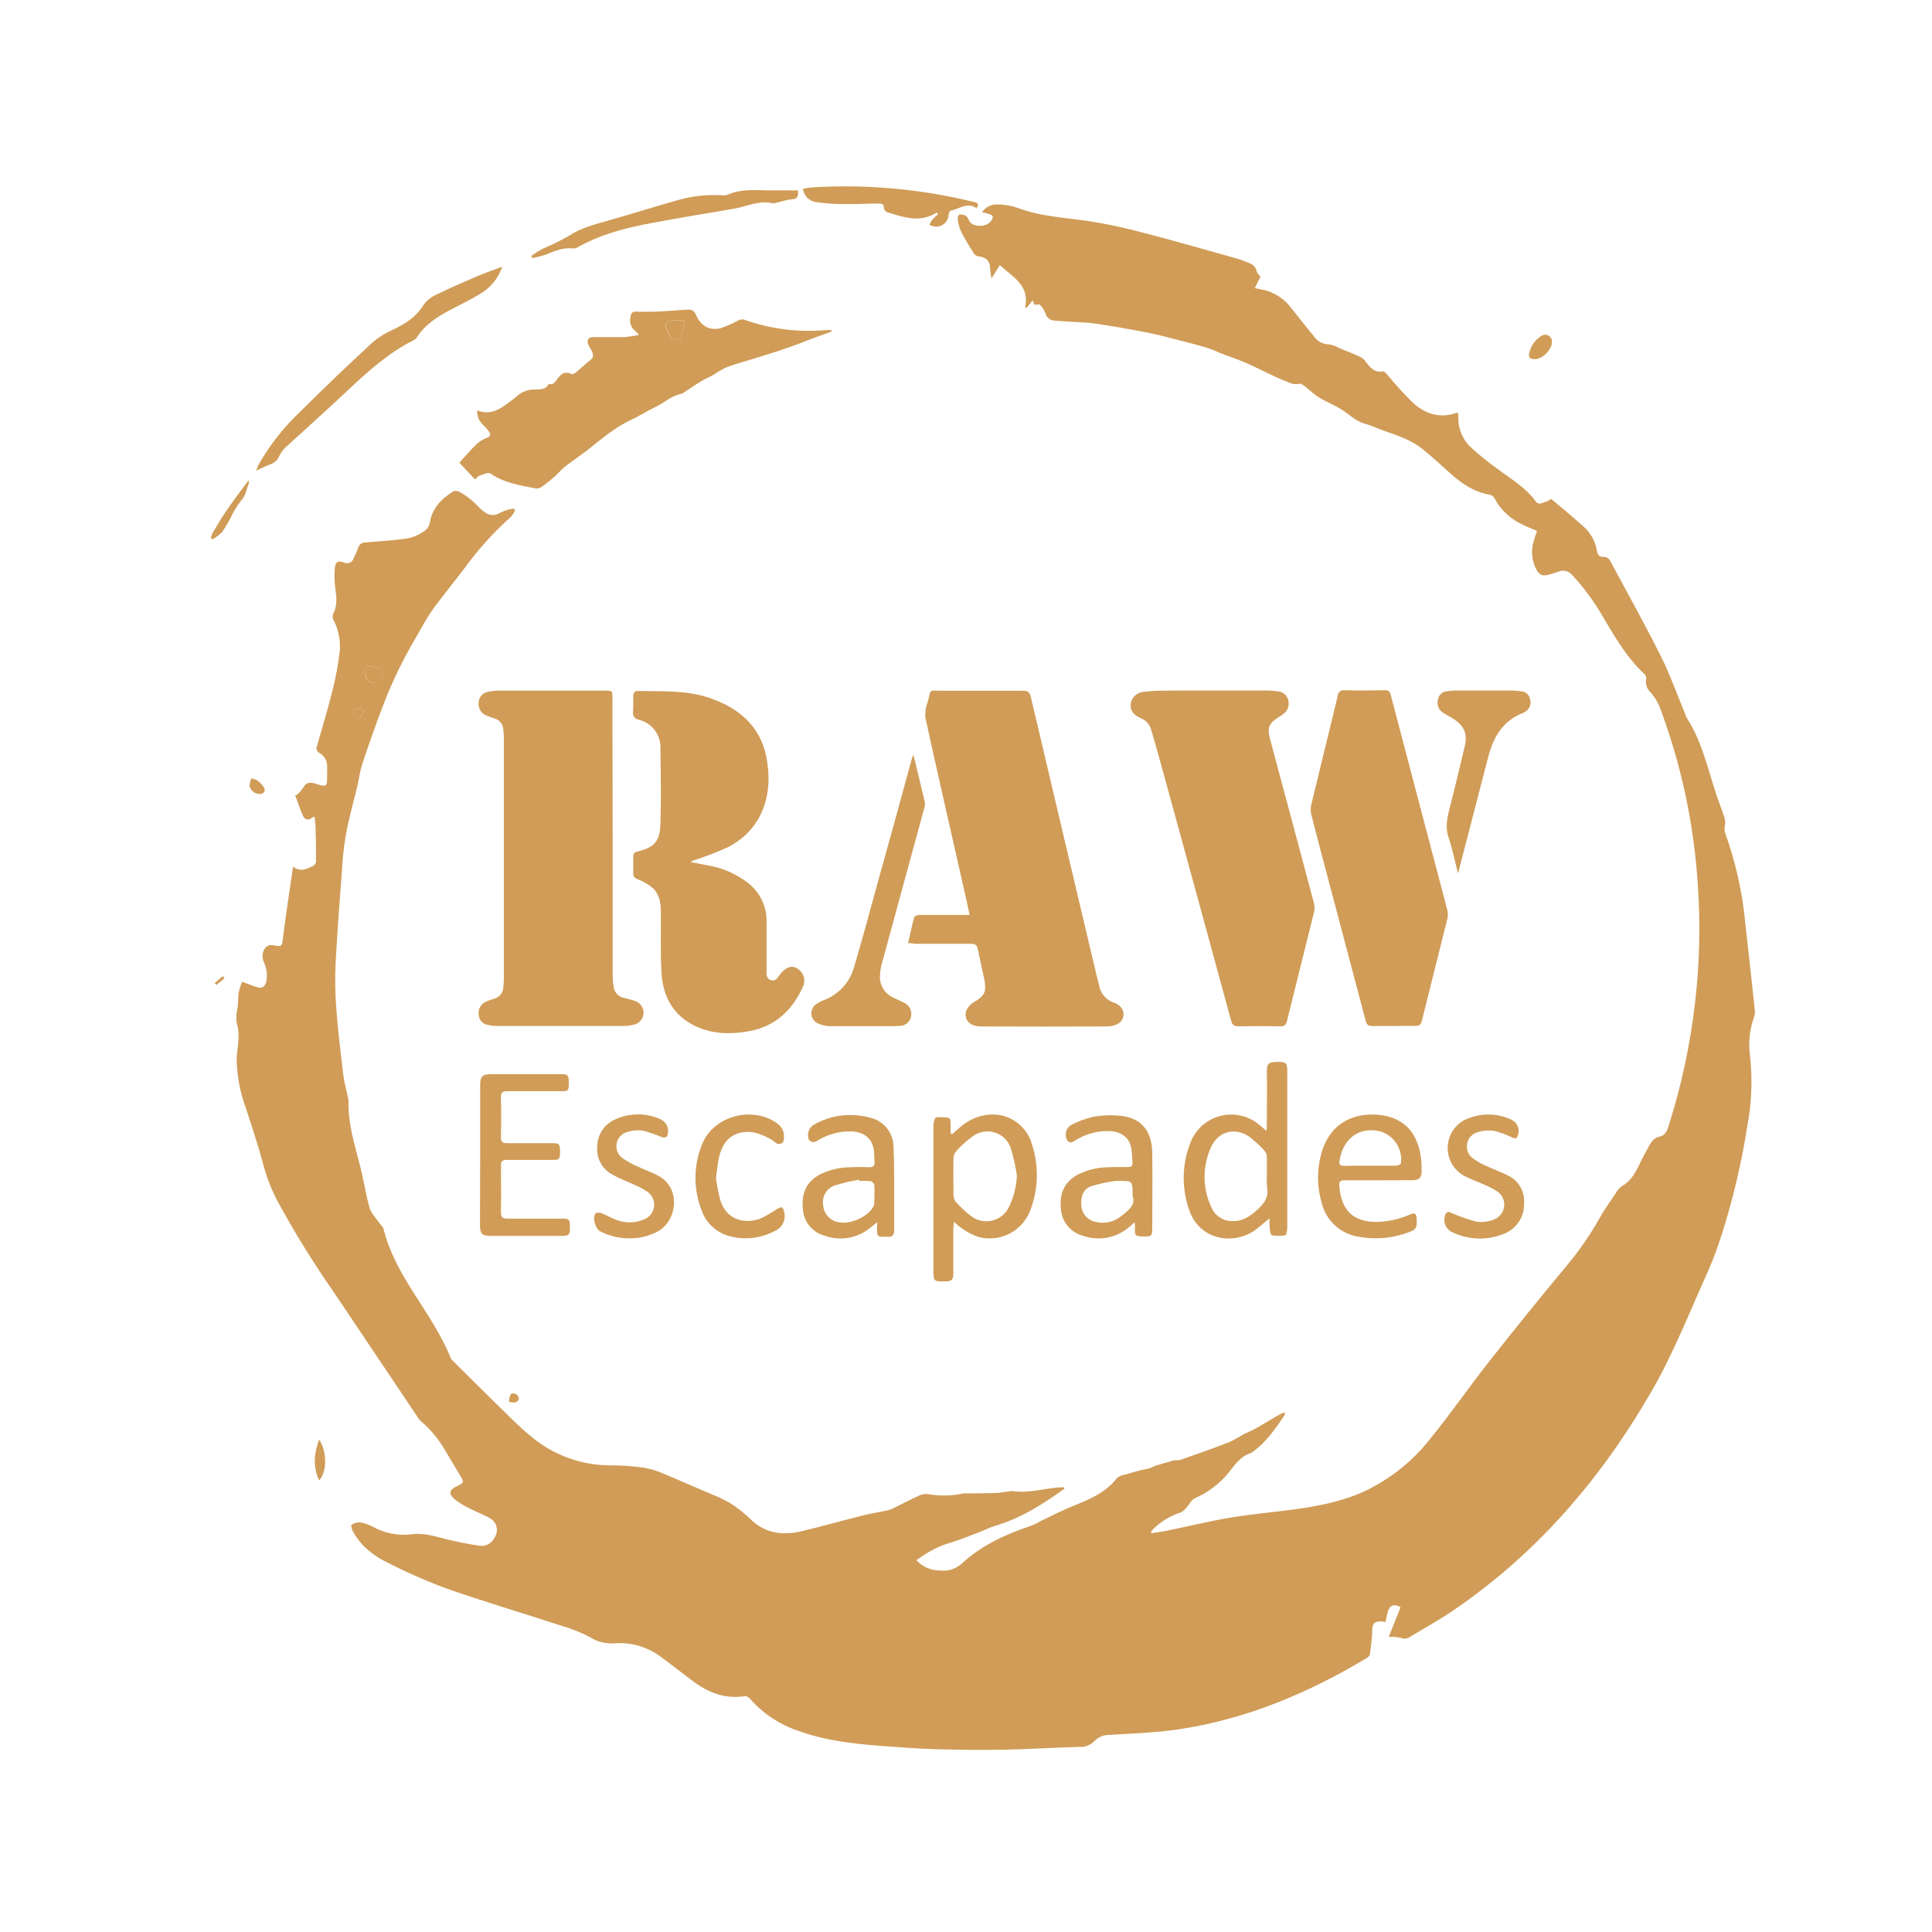 <svg width="105" height="105" viewBox="0 0 105 105" fill="none" xmlns="http://www.w3.org/2000/svg">
<g id="Group">
<path id="Vector" d="M83.533 28.851C83.256 28.731 82.984 28.637 82.728 28.5C82.077 28.203 81.544 27.698 81.212 27.064C81.186 27.019 81.151 26.98 81.109 26.95C81.067 26.919 81.019 26.898 80.969 26.887C80.094 26.743 79.411 26.26 78.781 25.691C78.28 25.246 77.792 24.784 77.267 24.369C76.538 23.797 75.643 23.591 74.807 23.255C74.603 23.165 74.394 23.089 74.18 23.027C73.628 22.884 73.261 22.444 72.787 22.181C72.408 21.972 72.007 21.799 71.638 21.576C71.407 21.409 71.186 21.229 70.974 21.039C70.867 20.956 70.714 20.825 70.622 20.852C70.289 20.944 70.034 20.771 69.761 20.669C69.489 20.567 69.183 20.412 68.896 20.278C68.468 20.079 68.048 19.862 67.615 19.68C67.183 19.498 66.764 19.364 66.339 19.194C66.081 19.094 65.831 18.968 65.566 18.89C65.049 18.737 64.523 18.606 64.001 18.472C63.478 18.338 62.912 18.183 62.36 18.076C61.428 17.894 60.495 17.732 59.56 17.59C59.171 17.529 58.775 17.524 58.381 17.497C58.027 17.471 57.672 17.459 57.319 17.422C57.202 17.422 57.089 17.382 56.997 17.309C56.906 17.236 56.841 17.135 56.814 17.021C56.748 16.85 56.647 16.694 56.52 16.562C56.488 16.525 56.371 16.562 56.218 16.562L56.126 16.319L55.803 16.722H55.71C55.98 15.507 55.049 15.062 54.339 14.408L53.885 15.137C53.852 14.97 53.829 14.801 53.814 14.632C53.8 14.187 53.637 14.002 53.197 13.932C53.104 13.925 53.018 13.883 52.954 13.815C52.696 13.407 52.441 12.996 52.225 12.566C52.133 12.355 52.073 12.133 52.047 11.905C52.035 11.827 52.094 11.662 52.145 11.662C52.256 11.642 52.37 11.662 52.468 11.717C52.55 11.77 52.612 11.849 52.645 11.941C52.82 12.391 53.591 12.354 53.846 12.031C54.021 11.807 53.994 11.696 53.722 11.62L53.372 11.528C53.465 11.394 53.589 11.286 53.734 11.213C53.88 11.14 54.041 11.104 54.203 11.11C54.571 11.113 54.936 11.173 55.285 11.29C56.352 11.7 57.472 11.798 58.586 11.936C59.681 12.08 60.766 12.292 61.835 12.571C63.658 13.035 65.464 13.565 67.277 14.068C67.399 14.102 67.52 14.155 67.632 14.197C67.929 14.296 68.223 14.384 68.3 14.756C68.322 14.858 68.437 14.938 68.507 15.028L68.198 15.662C68.454 15.713 68.643 15.745 68.828 15.794C69.379 15.962 69.86 16.305 70.199 16.771C70.595 17.257 70.979 17.765 71.385 18.248C71.474 18.39 71.597 18.506 71.743 18.588C71.888 18.669 72.052 18.713 72.219 18.715C72.429 18.749 72.631 18.822 72.814 18.931C73.201 19.085 73.587 19.235 73.966 19.418C74.063 19.473 74.146 19.549 74.209 19.641C74.452 19.955 74.695 20.285 75.181 20.181C75.24 20.181 75.339 20.297 75.405 20.373C75.834 20.897 76.291 21.399 76.773 21.875C77.435 22.48 78.232 22.764 79.138 22.444C79.171 22.438 79.205 22.438 79.238 22.444C79.251 22.508 79.259 22.573 79.26 22.638C79.245 22.961 79.303 23.283 79.429 23.581C79.555 23.879 79.747 24.145 79.989 24.359C80.465 24.788 80.966 25.189 81.489 25.56C82.194 26.077 82.947 26.532 83.472 27.261C83.637 27.48 83.849 27.305 84.034 27.261C84.131 27.228 84.222 27.177 84.301 27.11C84.894 27.613 85.502 28.112 86.085 28.637C86.455 28.975 86.702 29.426 86.787 29.92C86.834 30.163 86.919 30.282 87.188 30.267C87.247 30.271 87.304 30.288 87.355 30.317C87.406 30.346 87.45 30.387 87.483 30.435C88.418 32.171 89.378 33.894 90.261 35.656C90.766 36.67 91.148 37.746 91.583 38.794C91.604 38.868 91.632 38.941 91.665 39.01C92.46 40.225 92.779 41.628 93.214 42.987C93.377 43.492 93.576 43.99 93.741 44.496C93.762 44.629 93.762 44.764 93.741 44.897C93.722 45.006 93.722 45.117 93.741 45.225C94.326 46.832 94.701 48.508 94.857 50.21C95.032 51.761 95.202 53.313 95.367 54.867C95.385 55.001 95.372 55.137 95.331 55.266C95.089 55.937 95.012 56.656 95.107 57.363C95.25 58.629 95.203 59.908 94.969 61.16C94.657 63.174 94.189 65.161 93.569 67.103C93.359 67.768 93.115 68.423 92.839 69.064C91.845 71.252 90.983 73.485 89.782 75.573C87.033 80.354 83.523 84.44 78.939 87.553C78.186 88.066 77.381 88.504 76.601 88.978C76.534 89.022 76.456 89.048 76.376 89.055C76.296 89.062 76.215 89.049 76.141 89.016C75.924 88.969 75.701 88.948 75.478 88.956C75.68 88.453 75.898 87.898 76.117 87.352C75.813 87.157 75.551 87.228 75.446 87.527C75.385 87.732 75.335 87.94 75.298 88.151C75.208 88.135 75.117 88.124 75.026 88.12C74.669 88.12 74.584 88.268 74.579 88.618C74.561 89.054 74.516 89.488 74.445 89.918C74.445 89.994 74.338 90.074 74.263 90.12C71.103 92.018 67.751 93.425 64.091 93.98C62.837 94.169 61.561 94.211 60.292 94.288C60.142 94.285 59.993 94.312 59.854 94.368C59.715 94.425 59.59 94.509 59.485 94.617C59.379 94.728 59.251 94.815 59.108 94.871C58.965 94.927 58.812 94.952 58.658 94.942C57.28 94.974 55.902 95.066 54.527 95.093C53.285 95.117 52.042 95.093 50.8 95.064C49.792 95.032 48.783 94.952 47.777 94.877C46.275 94.76 44.78 94.582 43.356 94.055C42.345 93.715 41.444 93.11 40.745 92.305C40.713 92.267 40.673 92.237 40.628 92.216C40.584 92.195 40.535 92.184 40.485 92.183C39.411 92.351 38.495 91.992 37.654 91.364C37.102 90.951 36.56 90.521 36.006 90.113C35.259 89.52 34.314 89.234 33.364 89.313C32.907 89.338 32.453 89.221 32.066 88.978C31.568 88.718 31.045 88.508 30.505 88.353C28.384 87.66 26.242 87.028 24.137 86.287C23.022 85.863 21.933 85.376 20.873 84.829C20.485 84.626 20.128 84.37 19.811 84.068C19.573 83.826 19.367 83.556 19.196 83.263C19.125 83.154 19.062 82.904 19.104 82.874C19.245 82.774 19.417 82.726 19.59 82.738C19.829 82.782 20.06 82.864 20.273 82.981C20.91 83.333 21.641 83.475 22.363 83.387C22.98 83.297 23.578 83.477 24.169 83.63C24.796 83.789 25.432 83.916 26.072 84.01C26.234 84.031 26.398 84 26.541 83.921C26.684 83.843 26.799 83.722 26.869 83.575C26.929 83.491 26.97 83.395 26.99 83.294C27.011 83.193 27.009 83.089 26.986 82.989C26.963 82.888 26.919 82.794 26.857 82.712C26.795 82.63 26.716 82.562 26.626 82.512C26.286 82.308 25.897 82.179 25.552 81.995C25.244 81.855 24.955 81.678 24.692 81.467C24.363 81.173 24.424 80.962 24.823 80.775C25.221 80.587 25.236 80.563 25.005 80.186C24.733 79.739 24.468 79.285 24.198 78.835C23.857 78.233 23.413 77.696 22.886 77.248C22.828 77.196 22.777 77.138 22.735 77.073C21.213 74.804 19.691 72.536 18.168 70.267C17.032 68.643 15.99 66.955 15.047 65.212C14.717 64.563 14.458 63.88 14.277 63.175C14.007 62.166 13.674 61.17 13.346 60.178C13.043 59.346 12.879 58.47 12.86 57.585C12.86 57.276 12.932 56.97 12.947 56.658C12.977 56.393 12.971 56.125 12.93 55.861C12.831 55.54 12.817 55.198 12.889 54.87C12.969 54.575 12.92 54.25 12.971 53.944C13.017 53.743 13.082 53.547 13.163 53.358C13.511 53.482 13.771 53.601 14.043 53.669C14.267 53.725 14.403 53.591 14.466 53.372C14.544 53.019 14.504 52.649 14.352 52.32C14.298 52.211 14.271 52.09 14.271 51.969C14.271 51.847 14.298 51.727 14.352 51.617C14.393 51.524 14.467 51.448 14.559 51.404C14.651 51.359 14.756 51.349 14.855 51.374C15.341 51.464 15.322 51.433 15.383 50.944C15.538 49.697 15.732 48.453 15.927 47.104C16.355 47.422 16.656 47.213 16.984 47.082C17.032 47.059 17.075 47.025 17.108 46.983C17.14 46.941 17.163 46.892 17.174 46.839C17.174 46.268 17.174 45.697 17.154 45.126C17.154 44.883 17.12 44.639 17.101 44.382C17.049 44.394 17 44.414 16.955 44.443C16.921 44.48 16.878 44.508 16.83 44.523C16.782 44.538 16.73 44.541 16.681 44.53C16.632 44.519 16.586 44.495 16.549 44.461C16.512 44.427 16.484 44.384 16.469 44.336C16.301 43.971 16.18 43.587 16.039 43.21H16.126C16.262 43.092 16.381 42.956 16.481 42.807C16.632 42.51 16.858 42.505 17.118 42.583C17.784 42.787 17.781 42.79 17.779 42.097C17.779 41.951 17.779 41.805 17.779 41.66C17.785 41.513 17.75 41.367 17.679 41.239C17.608 41.11 17.503 41.003 17.375 40.93C17.34 40.915 17.308 40.893 17.282 40.866C17.255 40.838 17.234 40.806 17.22 40.77C17.206 40.734 17.2 40.696 17.201 40.657C17.202 40.619 17.211 40.581 17.227 40.546C17.524 39.511 17.835 38.48 18.093 37.438C18.262 36.752 18.387 36.056 18.469 35.355C18.509 34.779 18.389 34.203 18.124 33.69C18.099 33.642 18.084 33.589 18.08 33.534C18.076 33.48 18.082 33.425 18.1 33.374C18.343 32.931 18.294 32.482 18.229 32.01C18.177 31.638 18.166 31.262 18.197 30.887C18.224 30.54 18.365 30.452 18.683 30.564C18.731 30.591 18.785 30.607 18.84 30.61C18.896 30.614 18.951 30.605 19.002 30.583C19.053 30.562 19.099 30.53 19.136 30.489C19.173 30.448 19.2 30.398 19.215 30.345C19.309 30.166 19.39 29.981 19.459 29.791C19.482 29.697 19.538 29.614 19.616 29.557C19.694 29.5 19.79 29.472 19.886 29.478C20.545 29.429 21.201 29.378 21.858 29.303C22.326 29.267 22.773 29.092 23.141 28.799C23.253 28.7 23.329 28.566 23.357 28.418C23.483 27.63 23.974 27.117 24.619 26.716C24.669 26.693 24.724 26.681 24.78 26.681C24.836 26.681 24.891 26.693 24.942 26.716C25.164 26.837 25.375 26.976 25.571 27.135C25.741 27.28 25.903 27.434 26.058 27.596C26.395 27.927 26.741 28.158 27.234 27.839C27.45 27.741 27.679 27.674 27.914 27.64L27.995 27.725C27.941 27.853 27.868 27.972 27.778 28.078C26.833 28.919 25.982 29.861 25.241 30.887C24.704 31.597 24.14 32.287 23.608 32.999C23.37 33.33 23.152 33.674 22.956 34.03C22.538 34.759 22.11 35.488 21.741 36.235C21.404 36.909 21.101 37.6 20.834 38.305C20.419 39.375 20.044 40.447 19.689 41.519C19.57 41.876 19.522 42.248 19.446 42.622C19.225 43.543 18.96 44.46 18.793 45.388C18.683 46.057 18.61 46.731 18.576 47.408C18.452 49.036 18.333 50.665 18.241 52.296C18.2 53.159 18.214 54.025 18.282 54.887C18.37 56.075 18.525 57.259 18.659 58.443C18.707 58.836 18.827 59.22 18.902 59.609C18.923 59.673 18.936 59.739 18.941 59.806C18.902 61.041 19.271 62.2 19.573 63.377C19.767 64.125 19.872 64.898 20.086 65.642C20.175 65.955 20.45 66.216 20.642 66.497C20.705 66.59 20.812 66.668 20.837 66.767C21.15 68.031 21.775 69.147 22.463 70.233C23.192 71.39 23.979 72.518 24.492 73.801C24.523 73.861 24.564 73.915 24.614 73.959C25.455 74.793 26.291 75.631 27.139 76.458C27.696 77 28.24 77.559 28.84 78.05C30.054 79.078 31.593 79.642 33.184 79.639C33.795 79.64 34.404 79.683 35.009 79.768C35.391 79.838 35.762 79.954 36.115 80.113C37.039 80.495 37.95 80.908 38.871 81.292C39.451 81.522 39.986 81.851 40.454 82.264C40.541 82.345 40.638 82.41 40.719 82.495C41.508 83.317 42.483 83.468 43.538 83.225C44.651 82.962 45.752 82.646 46.863 82.369C47.313 82.255 47.775 82.184 48.227 82.087C48.349 82.057 48.467 82.013 48.579 81.956C49.043 81.73 49.498 81.487 49.967 81.273C50.114 81.207 50.276 81.183 50.436 81.205C51.081 81.314 51.741 81.299 52.38 81.161C52.41 81.157 52.439 81.157 52.468 81.161C52.986 81.161 53.506 81.161 54.026 81.144C54.296 81.144 54.563 81.086 54.83 81.054C54.887 81.04 54.945 81.034 55.003 81.035C55.922 81.18 56.806 80.867 57.711 80.828C57.755 80.828 57.8 80.832 57.844 80.84C57.844 80.877 57.844 80.906 57.844 80.911C56.673 81.754 55.465 82.527 54.06 82.933C53.776 83.016 53.511 83.161 53.231 83.268C52.745 83.455 52.259 83.645 51.758 83.813C51.158 83.975 50.591 84.243 50.084 84.603C49.998 84.668 49.906 84.722 49.802 84.79C49.965 84.969 50.165 85.111 50.387 85.208C50.61 85.305 50.85 85.355 51.092 85.354C51.307 85.38 51.525 85.359 51.731 85.292C51.937 85.225 52.125 85.113 52.283 84.965C53.362 83.973 54.667 83.378 56.046 82.921C56.232 82.843 56.413 82.754 56.588 82.653C57.173 82.376 57.749 82.075 58.352 81.834C59.222 81.484 60.073 81.134 60.683 80.356C60.829 80.172 61.184 80.145 61.444 80.058C61.636 79.994 61.83 79.943 62.025 79.895C62.166 79.861 62.312 79.848 62.45 79.807C62.589 79.766 62.693 79.695 62.815 79.656C63.141 79.554 63.469 79.455 63.799 79.37C63.908 79.341 64.042 79.382 64.139 79.345C65.036 79.032 65.933 78.718 66.813 78.373C67.075 78.249 67.329 78.109 67.574 77.955C67.805 77.836 68.06 77.744 68.276 77.615C68.663 77.398 69.039 77.163 69.424 76.939C69.543 76.871 69.666 76.822 69.822 76.747C69.822 76.844 69.822 76.878 69.822 76.898C69.336 77.627 68.83 78.356 68.099 78.896C68.062 78.928 68.022 78.954 67.977 78.973C67.418 79.141 67.122 79.598 66.784 80.023C66.292 80.63 65.661 81.11 64.944 81.421C64.745 81.511 64.63 81.786 64.458 81.963C64.376 82.069 64.269 82.152 64.147 82.206C63.572 82.396 63.051 82.719 62.625 83.149C62.604 83.174 62.587 83.203 62.577 83.234C62.567 83.266 62.564 83.299 62.567 83.331C62.893 83.278 63.221 83.234 63.539 83.166C64.621 82.943 65.695 82.68 66.784 82.493C67.807 82.318 68.843 82.223 69.873 82.094C71.319 81.914 72.753 81.674 74.1 81.076C75.544 80.403 76.806 79.393 77.78 78.132C78.881 76.774 79.877 75.332 80.959 73.959C82.314 72.24 83.691 70.539 85.091 68.855C85.781 68.038 86.393 67.159 86.919 66.228C87.201 65.72 87.543 65.255 87.864 64.769C87.932 64.651 88.025 64.549 88.136 64.47C88.739 64.132 88.975 63.535 89.254 62.961C89.335 62.796 89.432 62.638 89.519 62.475C89.682 62.171 89.806 61.853 90.219 61.767C90.462 61.717 90.586 61.5 90.669 61.242C91.376 59.034 91.865 56.761 92.127 54.456C92.368 52.37 92.419 50.266 92.278 48.171C92.075 44.813 91.366 41.505 90.175 38.359C90.054 38.086 89.89 37.834 89.689 37.613C89.595 37.522 89.525 37.409 89.486 37.284C89.446 37.159 89.439 37.027 89.463 36.898C89.471 36.855 89.468 36.811 89.456 36.769C89.445 36.727 89.424 36.688 89.395 36.655C88.469 35.807 87.842 34.742 87.208 33.682C86.716 32.798 86.12 31.976 85.431 31.235C85.345 31.136 85.23 31.066 85.103 31.034C84.976 31.002 84.841 31.01 84.719 31.058C84.571 31.104 84.427 31.16 84.279 31.206C83.837 31.347 83.632 31.262 83.441 30.841C83.232 30.375 83.206 29.848 83.368 29.363C83.414 29.191 83.475 29.028 83.533 28.851ZM20.175 36.215C19.816 36.196 19.748 36.332 19.869 36.745C19.933 36.961 20.049 37.114 20.295 37.1C20.419 37.086 20.534 37.03 20.623 36.942C20.711 36.853 20.767 36.738 20.781 36.614C20.781 36.351 20.572 36.293 20.363 36.254L20.175 36.215ZM19.566 38.463L19.517 38.529C19.361 38.497 19.157 38.444 19.213 38.697C19.245 38.838 19.407 38.94 19.512 39.073C19.608 38.938 19.694 38.795 19.767 38.646C19.779 38.624 19.636 38.529 19.563 38.466L19.566 38.463Z" fill="#D09C57"/>
<path id="Vector_2" d="M49.355 51.254C49.465 50.768 49.557 50.309 49.679 49.864C49.696 49.796 49.854 49.728 49.946 49.725C50.743 49.725 51.541 49.725 52.338 49.725H52.697C52.566 49.127 52.454 48.573 52.321 48.024C51.64 45.015 50.95 42.008 50.291 38.994C50.27 38.707 50.315 38.419 50.42 38.151C50.622 37.393 50.432 37.546 51.2 37.541C52.659 37.541 54.136 37.541 55.602 37.541C55.874 37.541 55.967 37.631 56.025 37.881C57.213 42.933 58.405 47.984 59.603 53.033C59.642 53.194 59.69 53.352 59.727 53.519C59.757 53.743 59.85 53.953 59.996 54.125C60.141 54.297 60.333 54.425 60.548 54.492C60.676 54.538 60.792 54.611 60.888 54.708C60.953 54.774 61.002 54.854 61.031 54.942C61.06 55.03 61.068 55.123 61.054 55.215C61.04 55.306 61.005 55.393 60.952 55.469C60.899 55.545 60.829 55.607 60.748 55.651C60.565 55.739 60.364 55.785 60.162 55.785C57.867 55.794 55.574 55.794 53.281 55.785C52.693 55.785 52.352 55.396 52.527 54.893C52.647 54.678 52.828 54.503 53.047 54.392C53.48 54.117 53.599 53.906 53.521 53.405C53.521 53.349 53.521 53.288 53.497 53.233C53.378 52.683 53.254 52.134 53.142 51.582C53.096 51.354 52.984 51.291 52.763 51.293C51.752 51.293 50.741 51.293 49.73 51.293C49.618 51.271 49.506 51.261 49.355 51.254Z" fill="#D09C57"/>
<path id="Vector_3" d="M33.296 45.544C33.296 48.033 33.296 50.522 33.296 53.011C33.297 53.206 33.312 53.4 33.342 53.592C33.355 53.748 33.418 53.897 33.523 54.014C33.628 54.13 33.769 54.209 33.923 54.238C34.113 54.279 34.301 54.33 34.485 54.392C34.629 54.431 34.756 54.519 34.844 54.639C34.933 54.76 34.979 54.906 34.975 55.056C34.97 55.205 34.916 55.349 34.82 55.464C34.724 55.579 34.592 55.658 34.446 55.69C34.249 55.737 34.046 55.761 33.843 55.76C31.575 55.76 29.3 55.76 27.018 55.76C26.844 55.76 26.67 55.738 26.5 55.697C26.368 55.675 26.247 55.608 26.158 55.507C26.07 55.406 26.019 55.277 26.014 55.143C25.994 54.997 26.022 54.848 26.095 54.72C26.168 54.592 26.282 54.492 26.418 54.435C26.559 54.371 26.706 54.319 26.855 54.277C26.993 54.243 27.116 54.165 27.206 54.055C27.295 53.945 27.347 53.809 27.354 53.667C27.374 53.493 27.384 53.318 27.383 53.142C27.383 48.806 27.383 44.471 27.383 40.136C27.384 39.974 27.374 39.812 27.354 39.65C27.347 39.508 27.296 39.372 27.206 39.261C27.116 39.151 26.993 39.073 26.855 39.038C26.716 38.998 26.578 38.95 26.445 38.894C26.301 38.839 26.18 38.737 26.102 38.605C26.024 38.472 25.993 38.317 26.014 38.165C26.022 38.023 26.079 37.887 26.177 37.783C26.274 37.678 26.405 37.611 26.547 37.594C26.736 37.554 26.929 37.534 27.123 37.533C29.038 37.533 30.953 37.533 32.868 37.533C33.284 37.533 33.284 37.533 33.284 37.937L33.296 45.544Z" fill="#D09C57"/>
<path id="Vector_4" d="M65.867 37.528C66.878 37.528 67.889 37.528 68.9 37.528C69.084 37.532 69.268 37.548 69.45 37.574C69.584 37.583 69.711 37.635 69.813 37.723C69.915 37.81 69.985 37.929 70.014 38.06C70.049 38.188 70.047 38.323 70.006 38.449C69.966 38.574 69.889 38.685 69.785 38.768C69.688 38.849 69.584 38.921 69.474 38.984C68.964 39.312 68.862 39.557 69.015 40.133C69.306 41.232 69.603 42.321 69.897 43.425C70.4 45.298 70.906 47.172 71.401 49.049C71.448 49.216 71.454 49.392 71.418 49.562C70.932 51.54 70.429 53.514 69.943 55.492C69.892 55.701 69.809 55.779 69.591 55.777C68.823 55.764 68.055 55.764 67.287 55.777C67.058 55.777 66.973 55.696 66.912 55.48C65.603 50.668 64.286 45.857 62.963 41.047C62.834 40.581 62.695 40.114 62.559 39.65C62.52 39.509 62.448 39.38 62.349 39.272C62.251 39.164 62.129 39.08 61.993 39.028C61.58 38.845 61.412 38.597 61.451 38.257C61.475 38.081 61.56 37.92 61.691 37.8C61.822 37.68 61.991 37.61 62.168 37.601C62.485 37.559 62.805 37.538 63.125 37.54C64.034 37.523 64.948 37.528 65.867 37.528Z" fill="#D09C57"/>
<path id="Vector_5" d="M37.566 46.857L38.47 47.034C39.267 47.166 40.019 47.494 40.658 47.99C40.977 48.239 41.235 48.559 41.409 48.924C41.583 49.29 41.67 49.692 41.661 50.097C41.661 50.952 41.661 51.808 41.661 52.663C41.661 52.885 41.608 53.172 41.892 53.266C42.177 53.361 42.274 53.096 42.41 52.931C42.716 52.566 43.025 52.445 43.312 52.627C43.49 52.725 43.622 52.889 43.68 53.084C43.737 53.279 43.715 53.489 43.618 53.667C43.054 54.904 42.138 55.763 40.779 56.03C39.785 56.222 38.779 56.222 37.833 55.787C36.618 55.221 36.03 54.188 35.952 52.89C35.889 51.784 35.923 50.675 35.916 49.567C35.916 49.081 35.843 48.614 35.49 48.274C35.244 48.064 34.963 47.899 34.659 47.788C34.489 47.715 34.416 47.652 34.416 47.462C34.416 47.161 34.416 46.859 34.416 46.558C34.416 46.398 34.472 46.315 34.639 46.281C35.553 46.062 35.855 45.744 35.894 44.796C35.935 43.427 35.911 42.057 35.894 40.686C35.911 40.326 35.801 39.972 35.585 39.685C35.368 39.398 35.058 39.196 34.708 39.113C34.658 39.105 34.612 39.088 34.57 39.061C34.528 39.035 34.491 39 34.463 38.959C34.435 38.918 34.416 38.872 34.406 38.823C34.396 38.775 34.396 38.724 34.406 38.676C34.426 38.367 34.406 38.053 34.421 37.745C34.421 37.674 34.533 37.55 34.591 37.553C35.947 37.582 37.325 37.49 38.63 37.954C40.152 38.496 41.304 39.444 41.644 41.114C42.06 43.187 41.431 45.071 39.569 46.04C38.951 46.321 38.317 46.565 37.67 46.769L37.566 46.811V46.857Z" fill="#D09C57"/>
<path id="Vector_6" d="M75.747 55.761C75.358 55.761 74.969 55.761 74.58 55.761C74.361 55.761 74.276 55.684 74.223 55.482C73.602 53.128 72.979 50.773 72.354 48.419C71.992 47.05 71.624 45.682 71.274 44.309C71.225 44.124 71.221 43.931 71.262 43.745C71.736 41.764 72.234 39.785 72.704 37.807C72.706 37.762 72.718 37.719 72.739 37.679C72.759 37.639 72.788 37.604 72.823 37.577C72.859 37.549 72.899 37.529 72.943 37.519C72.986 37.508 73.031 37.507 73.076 37.515C73.805 37.532 74.534 37.53 75.263 37.515C75.3 37.509 75.338 37.51 75.375 37.519C75.411 37.528 75.446 37.544 75.475 37.567C75.505 37.59 75.53 37.619 75.549 37.652C75.567 37.684 75.578 37.721 75.581 37.758C76.61 41.672 77.639 45.585 78.668 49.498C78.699 49.648 78.695 49.804 78.656 49.953C78.201 51.788 77.735 53.623 77.28 55.46C77.227 55.676 77.142 55.766 76.911 55.757C76.524 55.749 76.136 55.761 75.747 55.761Z" fill="#D09C57"/>
<path id="Vector_7" d="M25.816 26.057L24.965 25.145C25.281 24.798 25.57 24.458 25.889 24.149C26.049 23.995 26.239 23.876 26.448 23.799C26.691 23.712 26.676 23.59 26.559 23.43C26.465 23.308 26.362 23.195 26.251 23.089C26.144 22.99 26.061 22.868 26.006 22.733C25.952 22.598 25.928 22.452 25.937 22.307C26.683 22.596 27.223 22.209 27.753 21.796C27.867 21.709 27.996 21.624 28.098 21.526C28.364 21.286 28.712 21.158 29.07 21.169C29.362 21.169 29.69 21.169 29.799 20.882C29.918 20.882 30.008 20.882 30.064 20.848C30.151 20.781 30.225 20.699 30.283 20.605C30.48 20.321 30.703 20.156 31.068 20.331C31.126 20.357 31.253 20.282 31.323 20.224C31.588 20.002 31.836 19.762 32.106 19.548C32.278 19.412 32.239 19.261 32.176 19.108C32.113 18.955 32.026 18.865 31.972 18.724C31.872 18.481 31.972 18.325 32.235 18.323C32.798 18.323 33.362 18.323 33.936 18.323C34.203 18.297 34.468 18.257 34.731 18.201C34.609 18.073 34.556 18.007 34.488 17.958C34.392 17.875 34.32 17.767 34.28 17.647C34.24 17.526 34.233 17.397 34.259 17.273C34.318 16.918 34.381 16.921 34.731 16.94C35.252 16.953 35.774 16.939 36.294 16.899C36.7 16.882 37.105 16.831 37.509 16.828C37.569 16.838 37.626 16.863 37.675 16.899C37.724 16.935 37.764 16.983 37.791 17.037C38.034 17.662 38.503 17.988 39.15 17.844C39.476 17.733 39.792 17.594 40.095 17.428C40.194 17.372 40.308 17.35 40.421 17.365C41.868 17.884 43.411 18.079 44.942 17.936C45 17.932 45.058 17.932 45.117 17.936C45.144 17.941 45.17 17.949 45.194 17.961C45.194 17.985 45.194 18.017 45.194 18.019C44.83 18.153 44.465 18.279 44.103 18.413C43.906 18.486 43.714 18.571 43.517 18.644C43.126 18.787 42.735 18.931 42.336 19.062C41.833 19.227 41.325 19.378 40.817 19.536C40.36 19.679 39.896 19.803 39.449 19.973C39.216 20.089 38.993 20.221 38.78 20.369C38.561 20.491 38.326 20.586 38.112 20.715C37.796 20.907 37.494 21.118 37.186 21.322C37.142 21.36 37.09 21.388 37.035 21.405C36.495 21.497 36.104 21.891 35.637 22.112C35.171 22.333 34.724 22.625 34.252 22.841C33.396 23.247 32.689 23.857 31.958 24.436C31.547 24.759 31.107 25.046 30.694 25.367C30.504 25.515 30.356 25.714 30.174 25.875C29.93 26.086 29.687 26.29 29.41 26.477C29.315 26.537 29.201 26.56 29.09 26.541C28.246 26.37 27.388 26.249 26.659 25.734C26.54 25.651 26.253 25.794 26.051 25.855C25.971 25.884 25.915 25.969 25.816 26.057ZM37.21 17.397C36.943 17.393 36.676 17.408 36.41 17.441C36.153 17.492 36.099 17.684 36.223 17.902C36.303 18.051 36.369 18.204 36.447 18.369L36.962 18.5L37.21 17.397Z" fill="#D09C57"/>
<path id="Vector_8" d="M49.642 41.02C49.866 41.933 50.072 42.767 50.264 43.606C50.277 43.721 50.263 43.837 50.223 43.946C49.458 46.756 48.693 49.564 47.926 52.37C47.866 52.585 47.831 52.806 47.824 53.029C47.809 53.27 47.867 53.511 47.989 53.72C48.112 53.928 48.294 54.096 48.512 54.2C48.709 54.305 48.92 54.385 49.117 54.487C49.268 54.55 49.39 54.666 49.462 54.813C49.533 54.959 49.549 55.127 49.506 55.285C49.471 55.422 49.389 55.544 49.275 55.63C49.161 55.715 49.021 55.759 48.879 55.754C48.561 55.778 48.24 55.771 47.907 55.771C46.983 55.771 46.059 55.771 45.136 55.771C44.895 55.771 44.658 55.718 44.441 55.615C44.341 55.569 44.256 55.496 44.195 55.404C44.134 55.313 44.099 55.207 44.094 55.097C44.09 54.987 44.115 54.878 44.168 54.782C44.221 54.685 44.299 54.605 44.395 54.55C44.498 54.477 44.611 54.417 44.73 54.373C45.144 54.225 45.516 53.978 45.813 53.653C46.109 53.328 46.322 52.935 46.431 52.509C46.857 51.067 47.253 49.616 47.647 48.165C48.288 45.869 48.919 43.581 49.54 41.299C49.559 41.231 49.581 41.165 49.642 41.02Z" fill="#D09C57"/>
<path id="Vector_9" d="M68.995 66.213C68.696 66.456 68.485 66.641 68.266 66.813C67.163 67.669 65.106 67.516 64.567 65.567C64.194 64.366 64.267 63.071 64.773 61.921C64.931 61.592 65.162 61.303 65.45 61.078C65.737 60.853 66.073 60.697 66.43 60.623C66.787 60.549 67.157 60.559 67.51 60.651C67.863 60.743 68.19 60.916 68.466 61.155C68.57 61.25 68.682 61.335 68.837 61.459C68.837 61.296 68.852 61.194 68.852 61.092C68.852 60.12 68.864 59.13 68.852 58.148C68.852 57.857 68.957 57.74 69.226 57.725C69.294 57.725 69.362 57.711 69.43 57.711C69.917 57.711 69.96 57.772 69.96 58.251C69.96 61.068 69.96 63.885 69.96 66.702C69.96 66.855 69.917 67.122 69.851 67.137C69.609 67.174 69.363 67.174 69.122 67.137C69.08 67.137 69.032 66.979 69.025 66.894C68.986 66.694 68.995 66.493 68.995 66.213ZM68.852 63.921C68.852 63.581 68.852 63.24 68.852 62.9C68.856 62.787 68.822 62.675 68.757 62.582C68.496 62.283 68.204 62.012 67.887 61.772C67.114 61.252 66.22 61.481 65.828 62.324C65.589 62.837 65.465 63.395 65.465 63.961C65.465 64.527 65.589 65.086 65.828 65.598C65.918 65.822 66.072 66.015 66.271 66.151C66.47 66.288 66.705 66.362 66.946 66.364C67.532 66.395 67.957 66.094 68.361 65.72C68.689 65.413 68.952 65.09 68.867 64.589C68.844 64.368 68.839 64.145 68.852 63.923V63.921Z" fill="#D09C57"/>
<path id="Vector_10" d="M51.756 61.632C51.907 61.5 52.055 61.364 52.208 61.238C53.105 60.487 54.25 60.36 55.125 60.905C55.591 61.199 55.933 61.655 56.083 62.186C56.459 63.331 56.438 64.569 56.022 65.7C55.832 66.265 55.435 66.737 54.911 67.022C54.387 67.306 53.775 67.381 53.197 67.232C52.878 67.124 52.576 66.971 52.301 66.777C52.141 66.665 51.99 66.54 51.849 66.405C51.831 66.561 51.81 66.668 51.81 66.775C51.81 67.601 51.81 68.427 51.81 69.251C51.81 69.526 51.708 69.633 51.433 69.64C50.73 69.655 50.73 69.662 50.73 68.95C50.73 66.344 50.73 63.74 50.73 61.136C50.73 60.992 50.806 60.742 50.879 60.727C51.115 60.701 51.353 60.713 51.586 60.761C51.623 60.761 51.659 60.91 51.661 60.99C51.673 61.192 51.661 61.393 51.661 61.595L51.756 61.632ZM55.266 63.892C55.194 63.407 55.089 62.927 54.952 62.456C54.893 62.248 54.783 62.058 54.634 61.902C54.485 61.745 54.3 61.628 54.095 61.559C53.89 61.49 53.672 61.471 53.458 61.505C53.245 61.539 53.043 61.624 52.869 61.753C52.54 61.989 52.237 62.262 51.968 62.565C51.874 62.673 51.822 62.811 51.819 62.954C51.805 63.612 51.819 64.274 51.819 64.932C51.815 65.066 51.856 65.197 51.936 65.304C52.191 65.596 52.474 65.861 52.782 66.097C52.943 66.219 53.13 66.305 53.328 66.346C53.527 66.388 53.732 66.384 53.929 66.336C54.126 66.288 54.31 66.196 54.467 66.067C54.623 65.939 54.749 65.777 54.836 65.593C55.096 65.062 55.242 64.483 55.266 63.892Z" fill="#D09C57"/>
<path id="Vector_11" d="M26.096 62.744C26.096 61.49 26.096 60.236 26.096 58.984C26.096 58.498 26.215 58.381 26.698 58.379H30.517C30.874 58.379 30.913 58.435 30.913 58.865C30.913 59.295 30.869 59.305 30.502 59.305C29.53 59.305 28.541 59.305 27.559 59.305C27.316 59.305 27.219 59.375 27.223 59.633C27.241 60.362 27.243 61.072 27.223 61.791C27.223 62.076 27.33 62.134 27.581 62.129C28.397 62.129 29.214 62.129 30.031 62.129C30.395 62.129 30.439 62.183 30.437 62.596C30.434 63.009 30.393 63.038 30.043 63.038C29.207 63.038 28.371 63.038 27.535 63.038C27.291 63.038 27.221 63.121 27.226 63.357C27.226 64.203 27.241 65.058 27.226 65.894C27.226 66.176 27.33 66.232 27.583 66.23C28.575 66.23 29.564 66.23 30.556 66.23C30.93 66.23 30.971 66.278 30.974 66.682C30.976 67.085 30.942 67.168 30.553 67.168H26.664C26.198 67.168 26.086 67.054 26.086 66.577C26.093 65.289 26.096 64.018 26.096 62.744Z" fill="#D09C57"/>
<path id="Vector_12" d="M74.931 64.147C74.309 64.147 73.687 64.147 73.067 64.147C72.846 64.147 72.773 64.219 72.787 64.433C72.865 65.503 73.305 66.402 74.778 66.409C75.401 66.404 76.016 66.272 76.586 66.023C76.912 65.887 76.98 65.935 76.995 66.285C77.012 66.735 76.963 66.823 76.54 66.976C75.687 67.297 74.763 67.381 73.867 67.219C73.371 67.149 72.909 66.928 72.543 66.588C72.177 66.247 71.923 65.802 71.817 65.313C71.535 64.325 71.578 63.272 71.939 62.309C72.425 61.072 73.512 60.493 74.814 60.581C76.8 60.715 77.303 62.246 77.26 63.704C77.26 64.02 77.092 64.139 76.759 64.142L74.931 64.147ZM74.469 63.354C74.955 63.354 75.422 63.354 75.896 63.354C75.986 63.354 76.139 63.272 76.139 63.206C76.185 62.827 76.093 62.444 75.88 62.127C75.667 61.809 75.348 61.579 74.98 61.478C73.871 61.235 73.018 61.85 72.804 63.045C72.763 63.288 72.821 63.369 73.062 63.364C73.536 63.347 74.003 63.354 74.469 63.354Z" fill="#D09C57"/>
<path id="Vector_13" d="M79.237 47.464C79.059 46.768 78.938 46.129 78.726 45.519C78.532 44.953 78.656 44.437 78.792 43.898C79.069 42.797 79.341 41.696 79.599 40.59C79.774 39.861 79.572 39.416 78.918 39.025C78.743 38.92 78.561 38.825 78.393 38.709C78.285 38.632 78.204 38.525 78.161 38.4C78.117 38.275 78.113 38.14 78.15 38.014C78.169 37.892 78.231 37.78 78.324 37.699C78.416 37.618 78.535 37.572 78.658 37.569C78.802 37.547 78.946 37.533 79.091 37.527C80.121 37.527 81.152 37.527 82.183 37.527C82.345 37.533 82.508 37.549 82.669 37.574C82.785 37.576 82.898 37.619 82.986 37.696C83.075 37.772 83.135 37.876 83.155 37.992C83.197 38.123 83.191 38.265 83.14 38.393C83.088 38.522 82.994 38.628 82.873 38.694C82.84 38.715 82.806 38.733 82.771 38.75C81.665 39.17 81.162 40.065 80.882 41.137C80.357 43.157 79.834 45.177 79.312 47.196C79.305 47.264 79.283 47.327 79.237 47.464Z" fill="#D09C57"/>
<path id="Vector_14" d="M61.668 66.435L61.362 66.69C61.017 66.986 60.6 67.185 60.153 67.266C59.706 67.347 59.246 67.306 58.819 67.149C58.503 67.059 58.222 66.873 58.015 66.617C57.808 66.362 57.684 66.049 57.66 65.72C57.568 64.945 57.796 64.296 58.501 63.878C59.032 63.592 59.626 63.441 60.229 63.438C60.587 63.421 60.946 63.426 61.306 63.426C61.471 63.426 61.569 63.372 61.549 63.183C61.541 62.912 61.518 62.642 61.478 62.373C61.367 61.822 60.958 61.52 60.339 61.474C59.714 61.447 59.094 61.598 58.552 61.909C58.382 61.997 58.192 62.223 57.995 61.965C57.923 61.832 57.902 61.678 57.935 61.53C57.968 61.383 58.053 61.252 58.175 61.163C58.567 60.952 58.984 60.794 59.417 60.694C59.932 60.604 60.457 60.589 60.975 60.65C62.04 60.786 62.604 61.479 62.621 62.636C62.645 64.055 62.621 65.475 62.621 66.894C62.621 67.106 62.538 67.2 62.332 67.198H62.273C61.673 67.198 61.666 67.198 61.685 66.666C61.685 66.588 61.679 66.511 61.668 66.435ZM61.554 64.977C61.554 64.179 61.554 64.179 60.844 64.179C60.776 64.173 60.708 64.173 60.64 64.179C60.183 64.237 59.731 64.335 59.291 64.471C58.846 64.646 58.717 65.074 58.771 65.54C58.785 65.746 58.866 65.942 59.001 66.097C59.137 66.253 59.32 66.359 59.522 66.401C59.767 66.466 60.024 66.472 60.272 66.417C60.519 66.362 60.75 66.248 60.944 66.085C61.34 65.786 61.736 65.475 61.554 64.977Z" fill="#D09C57"/>
<path id="Vector_15" d="M47.676 66.422C47.496 66.566 47.38 66.665 47.258 66.755C46.922 67.025 46.522 67.204 46.096 67.275C45.67 67.346 45.234 67.307 44.828 67.161C44.509 67.079 44.224 66.9 44.011 66.648C43.798 66.397 43.668 66.087 43.639 65.759C43.54 64.947 43.768 64.274 44.517 63.851C45.039 63.583 45.617 63.441 46.203 63.438C46.551 63.42 46.904 63.42 47.254 63.438C47.455 63.438 47.538 63.36 47.526 63.163C47.514 62.966 47.526 62.716 47.489 62.495C47.399 61.882 46.984 61.539 46.318 61.491C45.673 61.465 45.035 61.627 44.48 61.957C44.403 62.014 44.314 62.053 44.22 62.072C44.172 62.072 44.123 62.061 44.079 62.04C44.035 62.02 43.996 61.99 43.965 61.953C43.904 61.81 43.895 61.65 43.94 61.502C43.984 61.353 44.079 61.224 44.208 61.138C44.874 60.747 45.641 60.562 46.413 60.606C46.704 60.617 46.992 60.661 47.273 60.74C47.639 60.819 47.966 61.022 48.201 61.314C48.435 61.606 48.562 61.969 48.561 62.344C48.607 63.316 48.588 64.305 48.595 65.287C48.595 65.812 48.595 66.337 48.595 66.862C48.595 67.132 48.491 67.239 48.233 67.217H48.087C47.686 67.217 47.667 67.195 47.664 66.784L47.676 66.422ZM46.704 64.184L46.687 64.113C46.225 64.191 45.768 64.301 45.321 64.441C45.112 64.528 44.939 64.686 44.834 64.886C44.728 65.087 44.696 65.318 44.743 65.54C44.764 65.759 44.858 65.966 45.009 66.126C45.16 66.286 45.361 66.391 45.579 66.425C46.216 66.566 47.193 66.121 47.48 65.552C47.505 65.5 47.519 65.443 47.518 65.384C47.518 65.054 47.535 64.723 47.518 64.395C47.505 64.347 47.479 64.303 47.444 64.268C47.408 64.233 47.365 64.207 47.317 64.193C47.114 64.175 46.91 64.172 46.707 64.184H46.704Z" fill="#D09C57"/>
<path id="Vector_16" d="M27.295 14.494C27.09 15.113 26.667 15.636 26.104 15.965C25.618 16.264 25.083 16.526 24.568 16.793C23.817 17.182 23.109 17.615 22.643 18.351C22.605 18.407 22.553 18.453 22.492 18.483C21.082 19.188 19.938 20.235 18.802 21.307C17.723 22.325 16.615 23.307 15.516 24.316C15.374 24.456 15.257 24.621 15.171 24.802C15.125 24.905 15.058 24.996 14.974 25.071C14.891 25.146 14.792 25.203 14.685 25.237C14.442 25.327 14.199 25.451 13.922 25.582C13.963 25.463 14.011 25.346 14.065 25.232C14.665 24.186 15.413 23.232 16.287 22.401C17.591 21.104 18.918 19.834 20.268 18.59C20.611 18.305 20.994 18.071 21.403 17.895C22.042 17.581 22.618 17.231 23.002 16.592C23.183 16.338 23.429 16.138 23.715 16.013C24.444 15.653 25.195 15.33 25.943 15.009C26.371 14.827 26.809 14.679 27.295 14.494Z" fill="#D09C57"/>
<path id="Vector_17" d="M82.83 65.382C82.845 65.755 82.739 66.122 82.528 66.429C82.317 66.736 82.011 66.966 81.658 67.084C81.217 67.253 80.746 67.329 80.275 67.308C79.803 67.287 79.341 67.17 78.916 66.962C78.745 66.879 78.612 66.733 78.544 66.554C78.477 66.376 78.48 66.178 78.554 66.002C78.647 65.781 78.797 65.888 78.938 65.944C79.37 66.133 79.816 66.287 80.273 66.403C80.58 66.434 80.89 66.394 81.179 66.287C81.329 66.233 81.462 66.138 81.562 66.014C81.662 65.89 81.726 65.74 81.747 65.582C81.767 65.424 81.744 65.263 81.679 65.117C81.614 64.971 81.51 64.846 81.379 64.755C81.183 64.63 80.977 64.52 80.764 64.427C80.404 64.264 80.034 64.131 79.672 63.953C79.357 63.806 79.093 63.567 78.917 63.267C78.74 62.967 78.658 62.62 78.682 62.273C78.706 61.926 78.835 61.594 79.051 61.321C79.267 61.048 79.561 60.847 79.894 60.745C80.26 60.614 80.649 60.556 81.037 60.576C81.426 60.596 81.807 60.692 82.159 60.859C82.314 60.938 82.435 61.072 82.495 61.236C82.556 61.4 82.552 61.58 82.484 61.741C82.404 61.941 82.29 61.861 82.159 61.809C81.849 61.656 81.523 61.538 81.187 61.457C80.871 61.415 80.551 61.448 80.251 61.552C80.12 61.599 80.003 61.679 79.912 61.784C79.821 61.89 79.76 62.017 79.734 62.154C79.707 62.291 79.717 62.432 79.762 62.564C79.807 62.696 79.886 62.814 79.991 62.906C80.226 63.091 80.485 63.244 80.761 63.36C81.155 63.547 81.573 63.686 81.957 63.89C82.237 64.02 82.471 64.233 82.627 64.5C82.783 64.766 82.853 65.074 82.83 65.382Z" fill="#D09C57"/>
<path id="Vector_18" d="M34.2 67.302C33.654 67.302 33.115 67.173 32.628 66.926C32.355 66.782 32.183 66.197 32.363 65.953C32.404 65.895 32.589 65.895 32.684 65.931C32.983 66.046 33.257 66.221 33.561 66.318C34.036 66.49 34.559 66.471 35.019 66.264C35.162 66.207 35.287 66.111 35.38 65.989C35.473 65.866 35.531 65.72 35.548 65.567C35.565 65.414 35.541 65.259 35.477 65.119C35.414 64.978 35.313 64.858 35.187 64.77C34.954 64.614 34.705 64.482 34.446 64.376C34.059 64.194 33.653 64.05 33.284 63.839C33.002 63.689 32.772 63.457 32.625 63.173C32.479 62.89 32.422 62.568 32.462 62.252C32.474 61.948 32.572 61.654 32.744 61.404C32.916 61.154 33.156 60.957 33.435 60.837C33.829 60.655 34.258 60.562 34.692 60.565C35.126 60.567 35.554 60.665 35.946 60.852C36.101 60.938 36.219 61.08 36.275 61.248C36.33 61.417 36.321 61.601 36.247 61.763C36.215 61.817 36.05 61.829 35.965 61.802C35.638 61.66 35.301 61.542 34.956 61.45C34.65 61.405 34.337 61.434 34.045 61.535C33.908 61.581 33.786 61.663 33.692 61.772C33.599 61.882 33.536 62.014 33.511 62.156C33.486 62.298 33.5 62.444 33.551 62.579C33.602 62.714 33.689 62.833 33.802 62.922C34.076 63.119 34.373 63.282 34.686 63.409C35.044 63.584 35.416 63.71 35.773 63.895C37.054 64.585 36.779 66.369 35.749 66.928C35.271 67.178 34.739 67.307 34.2 67.302Z" fill="#D09C57"/>
<path id="Vector_19" d="M38.912 64.019C38.965 64.419 39.041 64.816 39.14 65.207C39.466 66.287 40.428 66.539 41.301 66.24C41.625 66.09 41.936 65.912 42.229 65.708C42.314 65.659 42.446 65.589 42.504 65.623C42.562 65.657 42.604 65.798 42.623 65.898C42.67 66.103 42.642 66.319 42.543 66.505C42.444 66.692 42.281 66.836 42.084 66.911C41.382 67.284 40.569 67.392 39.794 67.215C39.413 67.142 39.059 66.971 38.766 66.717C38.473 66.464 38.253 66.137 38.127 65.771C37.673 64.607 37.688 63.313 38.168 62.16C38.817 60.604 40.98 60.069 42.312 61.109C42.447 61.227 42.543 61.383 42.587 61.557C42.63 61.731 42.619 61.914 42.555 62.082C42.517 62.119 42.47 62.147 42.419 62.161C42.367 62.176 42.313 62.177 42.261 62.164C42.122 62.113 42.018 61.97 41.879 61.907C41.587 61.739 41.272 61.615 40.944 61.537C39.971 61.408 39.322 61.875 39.089 62.85C38.997 63.217 38.972 63.598 38.912 64.019Z" fill="#D09C57"/>
<path id="Vector_20" d="M43.361 10.347C43.402 10.632 43.361 10.809 43.043 10.833C42.724 10.858 42.455 10.96 42.163 11.025C42.117 11.043 42.068 11.051 42.019 11.05C41.261 10.867 40.578 11.225 39.861 11.349C38.403 11.592 36.944 11.835 35.486 12.107C34.028 12.379 32.659 12.724 31.381 13.446C31.316 13.488 31.239 13.508 31.162 13.505C30.637 13.437 30.173 13.626 29.704 13.823C29.449 13.911 29.187 13.979 28.921 14.027L28.875 13.908C29.067 13.77 29.267 13.644 29.473 13.529C29.965 13.323 30.445 13.088 30.909 12.824C31.587 12.37 32.351 12.19 33.111 11.973C34.4 11.606 35.676 11.2 36.964 10.841C37.698 10.646 38.459 10.569 39.217 10.612C39.322 10.628 39.429 10.619 39.531 10.588C40.243 10.267 40.989 10.33 41.742 10.345L43.361 10.347Z" fill="#D09C57"/>
<path id="Vector_21" d="M50.918 11.543C50.001 12.141 49.097 11.803 48.198 11.526C48.155 11.505 48.117 11.475 48.089 11.437C48.061 11.399 48.042 11.354 48.035 11.307C48.05 11.108 47.952 11.064 47.792 11.064C47.182 11.064 46.577 11.1 45.959 11.091C45.428 11.092 44.897 11.058 44.37 10.989C44.184 10.967 44.01 10.883 43.878 10.751C43.746 10.619 43.662 10.445 43.641 10.259C43.84 10.23 44.025 10.191 44.214 10.179C47.136 10.008 50.066 10.275 52.908 10.972C53.078 11.013 53.256 11.04 53.074 11.317C52.587 10.959 52.14 11.355 51.674 11.45C51.618 11.45 51.564 11.594 51.55 11.679C51.546 11.774 51.521 11.868 51.478 11.953C51.435 12.038 51.374 12.113 51.299 12.172C51.224 12.232 51.138 12.274 51.045 12.297C50.953 12.32 50.856 12.323 50.762 12.306C50.678 12.289 50.597 12.262 50.519 12.226C50.55 12.13 50.594 12.039 50.65 11.956C50.751 11.849 50.858 11.748 50.971 11.655L50.918 11.543Z" fill="#D09C57"/>
<path id="Vector_22" d="M13.508 26.102C13.508 26.148 13.546 26.23 13.522 26.286C13.386 26.597 13.364 26.94 13.097 27.215C12.883 27.489 12.701 27.787 12.555 28.102C12.411 28.385 12.249 28.657 12.069 28.919C11.912 29.072 11.736 29.205 11.546 29.315L11.461 29.235C11.479 29.151 11.506 29.07 11.541 28.991C11.767 28.608 11.986 28.219 12.241 27.854C12.637 27.259 13.07 26.695 13.508 26.102Z" fill="#D09C57"/>
<path id="Vector_23" d="M84.342 18.601C84.342 19.017 83.786 19.556 83.37 19.52C83.166 19.503 83.042 19.418 83.115 19.177C83.156 18.987 83.235 18.807 83.348 18.649C83.462 18.491 83.606 18.358 83.773 18.258C83.831 18.218 83.899 18.194 83.97 18.192C84.04 18.189 84.11 18.207 84.17 18.243C84.231 18.28 84.279 18.333 84.309 18.396C84.34 18.46 84.352 18.531 84.342 18.601Z" fill="#D09C57"/>
<path id="Vector_24" d="M17.344 80.452C16.994 79.694 17.071 78.974 17.344 78.231C17.779 78.894 17.781 79.995 17.344 80.452Z" fill="#D09C57"/>
<path id="Vector_25" d="M14.096 43.151C13.969 43.147 13.847 43.101 13.75 43.02C13.653 42.939 13.585 42.827 13.559 42.703C13.571 42.565 13.607 42.43 13.665 42.305C13.772 42.321 13.875 42.355 13.969 42.407C14.117 42.509 14.243 42.639 14.339 42.791C14.458 42.992 14.339 43.153 14.096 43.151Z" fill="#D09C57"/>
<path id="Vector_26" d="M27.656 76.183C27.7 75.777 27.778 75.673 28.004 75.75C28.053 75.772 28.097 75.806 28.131 75.848C28.165 75.891 28.188 75.94 28.198 75.993C28.196 76.207 27.953 76.275 27.656 76.183Z" fill="#D09C57"/>
<path id="Vector_27" d="M11.668 53.428L12.105 53.051L12.203 53.165L11.758 53.532L11.668 53.428Z" fill="#D09C57"/>
<path id="Vector_28" d="M20.172 36.216L20.371 36.255C20.58 36.294 20.777 36.352 20.789 36.615C20.775 36.739 20.719 36.855 20.631 36.943C20.543 37.031 20.427 37.087 20.303 37.101C20.06 37.115 19.941 36.962 19.878 36.746C19.741 36.335 19.809 36.199 20.172 36.216Z" fill="#D09C57"/>
<path id="Vector_29" d="M19.561 38.465C19.634 38.528 19.777 38.623 19.765 38.647C19.691 38.797 19.605 38.94 19.508 39.075C19.403 38.951 19.24 38.832 19.209 38.698C19.153 38.455 19.357 38.499 19.512 38.531L19.561 38.465Z" fill="#D09C57"/>
<path id="Vector_30" d="M37.21 17.399L36.967 18.502L36.459 18.371C36.382 18.206 36.316 18.053 36.236 17.904C36.112 17.678 36.165 17.494 36.423 17.443C36.684 17.41 36.947 17.396 37.21 17.399Z" fill="#D09C57"/>
</g>
</svg>
